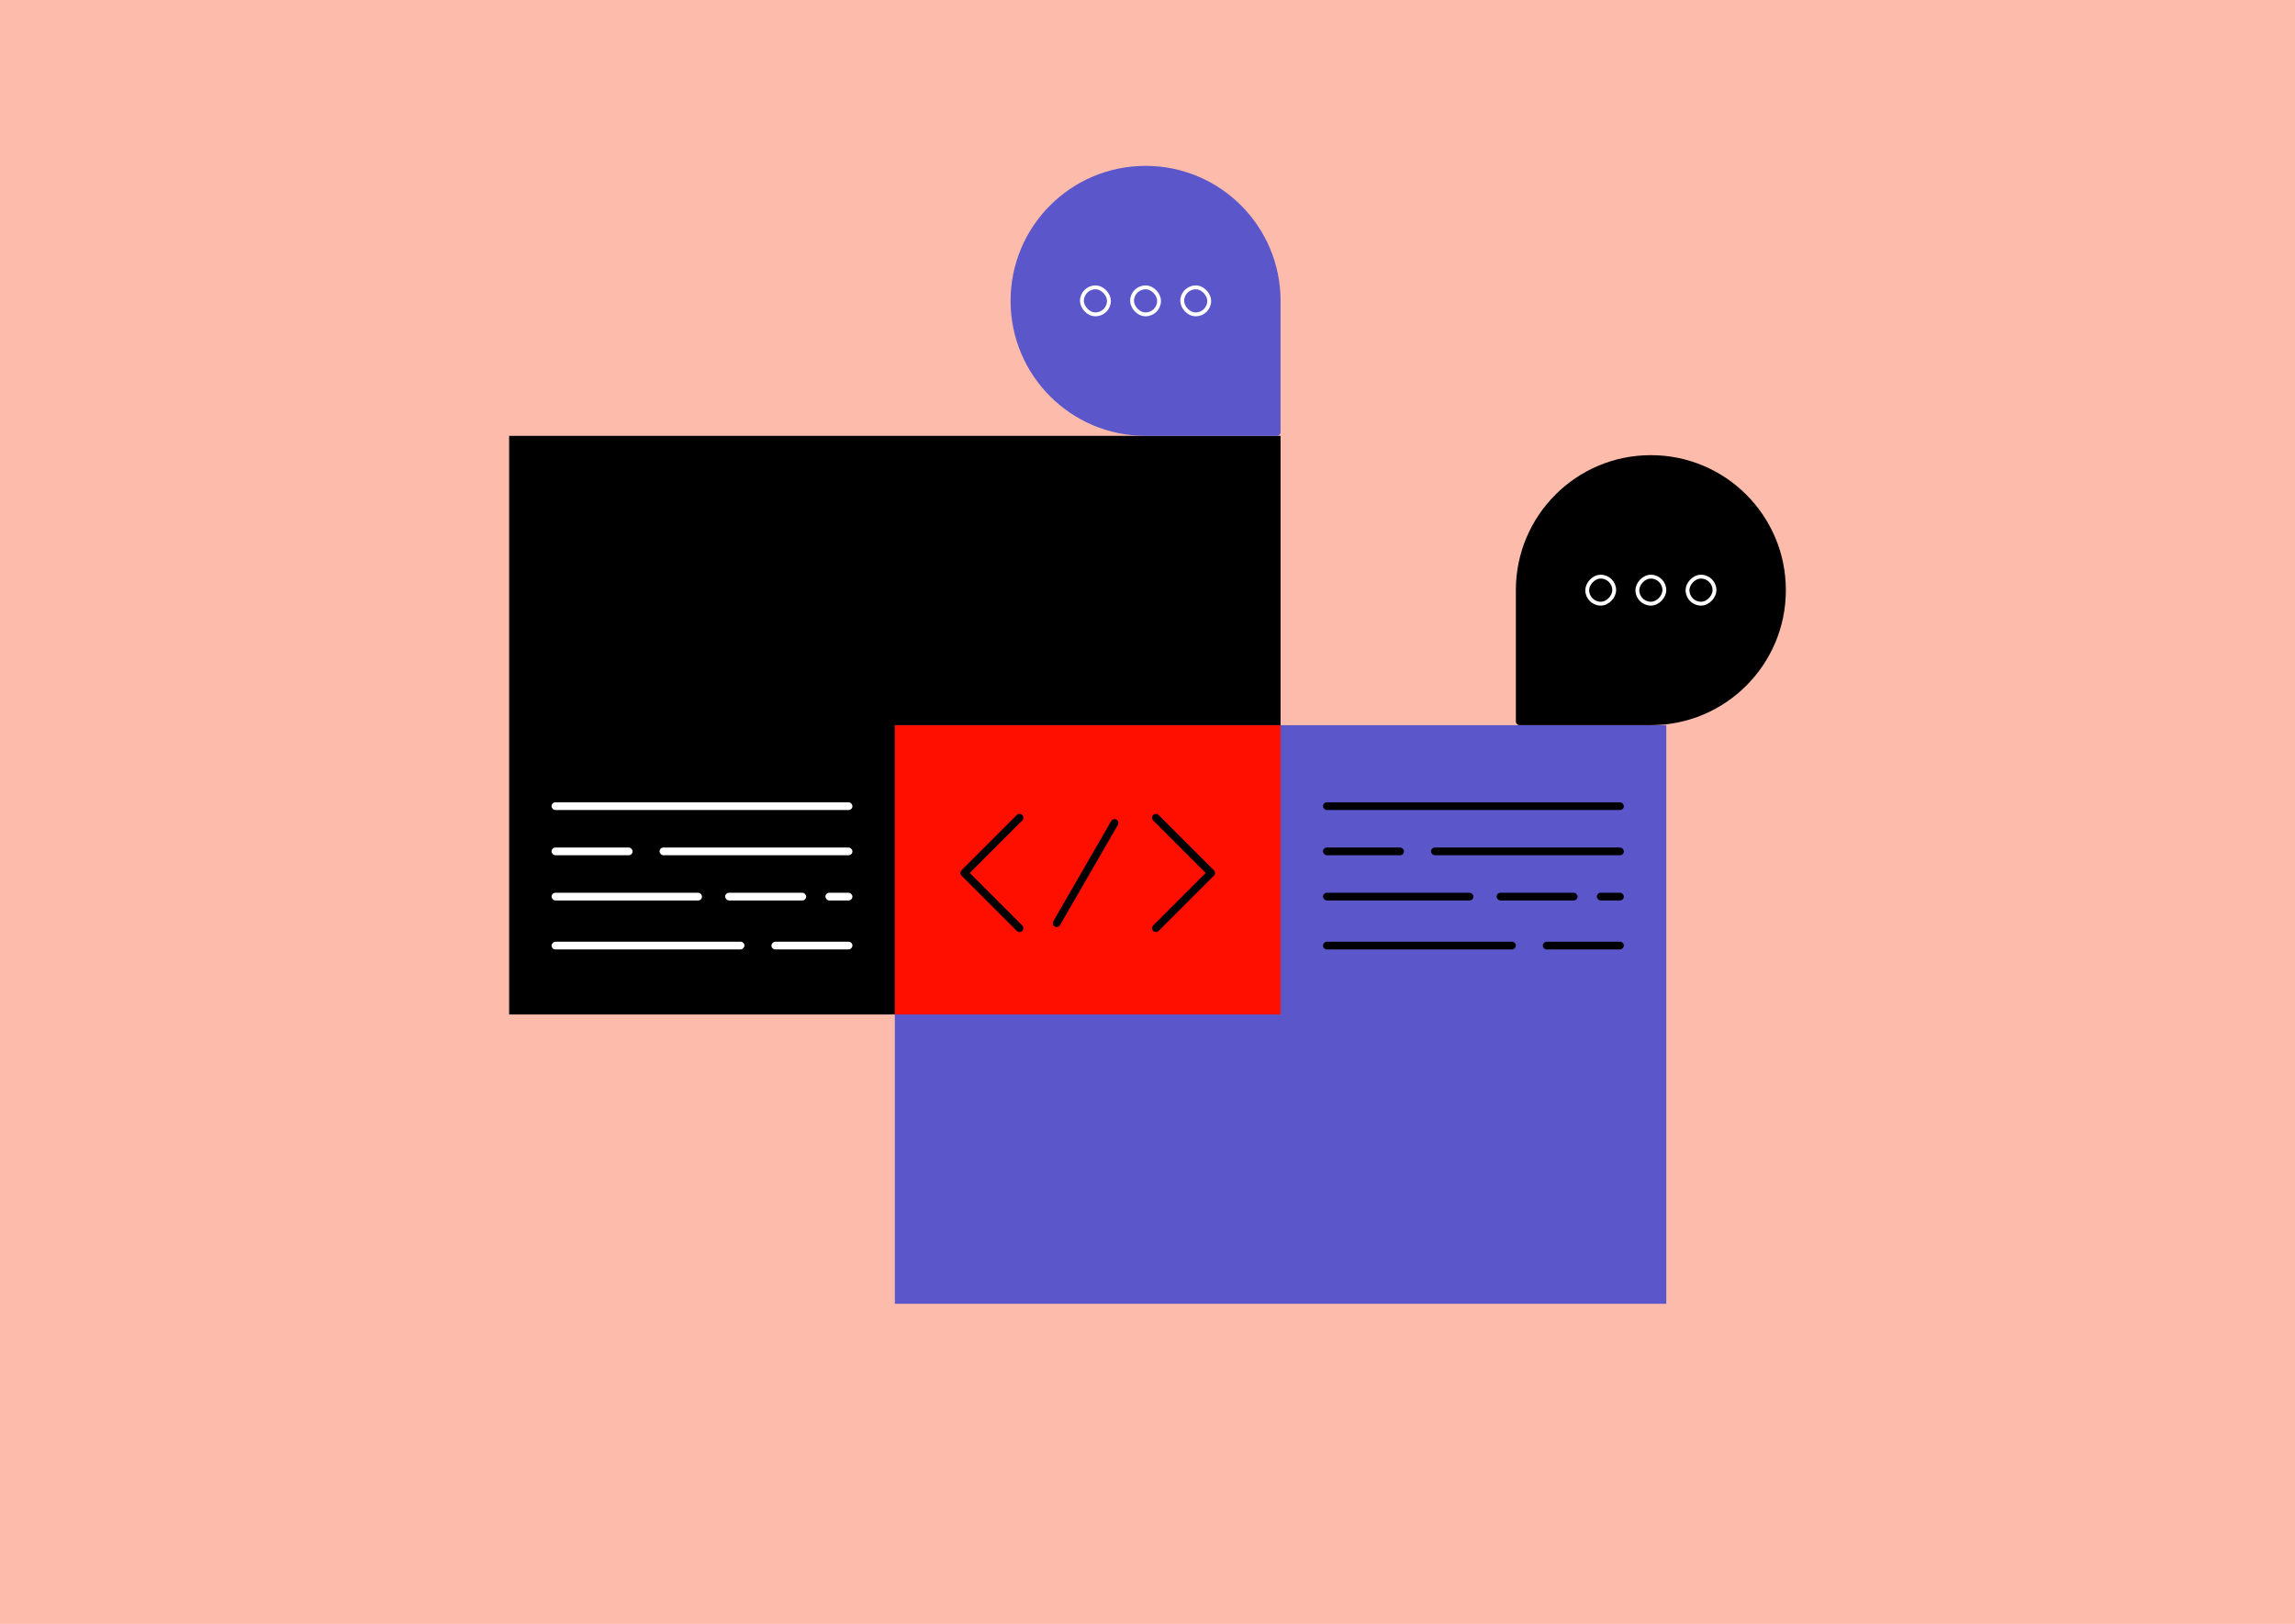 <svg width="595" height="421" viewBox="0 0 595 421" fill="none" xmlns="http://www.w3.org/2000/svg">
<rect width="595" height="421" fill="white"/>
<rect width="595" height="421" fill="#FDBBAB"/>
<rect x="132" y="113" width="200" height="150" fill="black"/>
<path fill-rule="evenodd" clip-rule="evenodd" d="M463 153C463 133.67 447.33 118 428 118C408.67 118 393 133.67 393 153L393 187C393 187.552 393.448 188 394 188L428 188C447.33 188 463 172.33 463 153Z" fill="black"/>
<rect x="-0.5" y="0.5" width="7" height="7" rx="3.5" transform="matrix(-1 0 0 1 444 149)" stroke="white"/>
<rect x="-0.5" y="0.5" width="7" height="7" rx="3.5" transform="matrix(-1 0 0 1 431 149)" stroke="white"/>
<rect x="-0.5" y="0.5" width="7" height="7" rx="3.5" transform="matrix(-1 0 0 1 418 149)" stroke="white"/>
<path fill-rule="evenodd" clip-rule="evenodd" d="M262 78C262 58.67 277.67 43 297 43C316.33 43 332 58.67 332 78L332 112C332 112.552 331.552 113 331 113L297 113C277.67 113 262 97.33 262 78Z" fill="#5B57CA"/>
<rect x="280.5" y="74.5" width="7" height="7" rx="3.5" stroke="white"/>
<rect x="293.5" y="74.5" width="7" height="7" rx="3.5" stroke="white"/>
<rect x="306.5" y="74.5" width="7" height="7" rx="3.5" stroke="white"/>
<rect x="232" y="188" width="200" height="150" fill="#5B57CA"/>
<rect x="232" y="188" width="100" height="75" fill="#FF0F00"/>
<path d="M264.316 212L250 226.316L264.316 240.632" stroke="black" stroke-width="2" stroke-linecap="round" stroke-linejoin="round"/>
<path d="M299.684 212L314 226.316L299.684 240.632" stroke="black" stroke-width="2" stroke-linecap="round" stroke-linejoin="round"/>
<line x1="288.945" y1="213.366" x2="273.945" y2="239.347" stroke="black" stroke-width="2" stroke-linecap="round" stroke-linejoin="round"/>
<rect x="343" y="208" width="78" height="2" rx="1" fill="black"/>
<rect x="343" y="219.721" width="21" height="2" rx="1" fill="black"/>
<rect x="388" y="231.442" width="21" height="2" rx="1" fill="black"/>
<rect x="371" y="219.721" width="50" height="2" rx="1" fill="black"/>
<rect width="21" height="2" rx="1" transform="matrix(-1 0 0 1 421 244.14)" fill="black"/>
<rect width="50" height="2" rx="1" transform="matrix(-1 0 0 1 393 244.14)" fill="black"/>
<rect x="343" y="231.442" width="39" height="2" rx="1" fill="black"/>
<rect x="414" y="231.442" width="7" height="2" rx="1" fill="black"/>
<rect x="143" y="208" width="78" height="2" rx="1" fill="white"/>
<rect x="143" y="219.721" width="21" height="2" rx="1" fill="white"/>
<rect x="188" y="231.442" width="21" height="2" rx="1" fill="white"/>
<rect x="171" y="219.721" width="50" height="2" rx="1" fill="white"/>
<rect width="21" height="2" rx="1" transform="matrix(-1 0 0 1 221 244.14)" fill="white"/>
<rect width="50" height="2" rx="1" transform="matrix(-1 0 0 1 193 244.14)" fill="white"/>
<rect x="143" y="231.442" width="39" height="2" rx="1" fill="white"/>
<rect x="214" y="231.442" width="7" height="2" rx="1" fill="white"/>
</svg>
